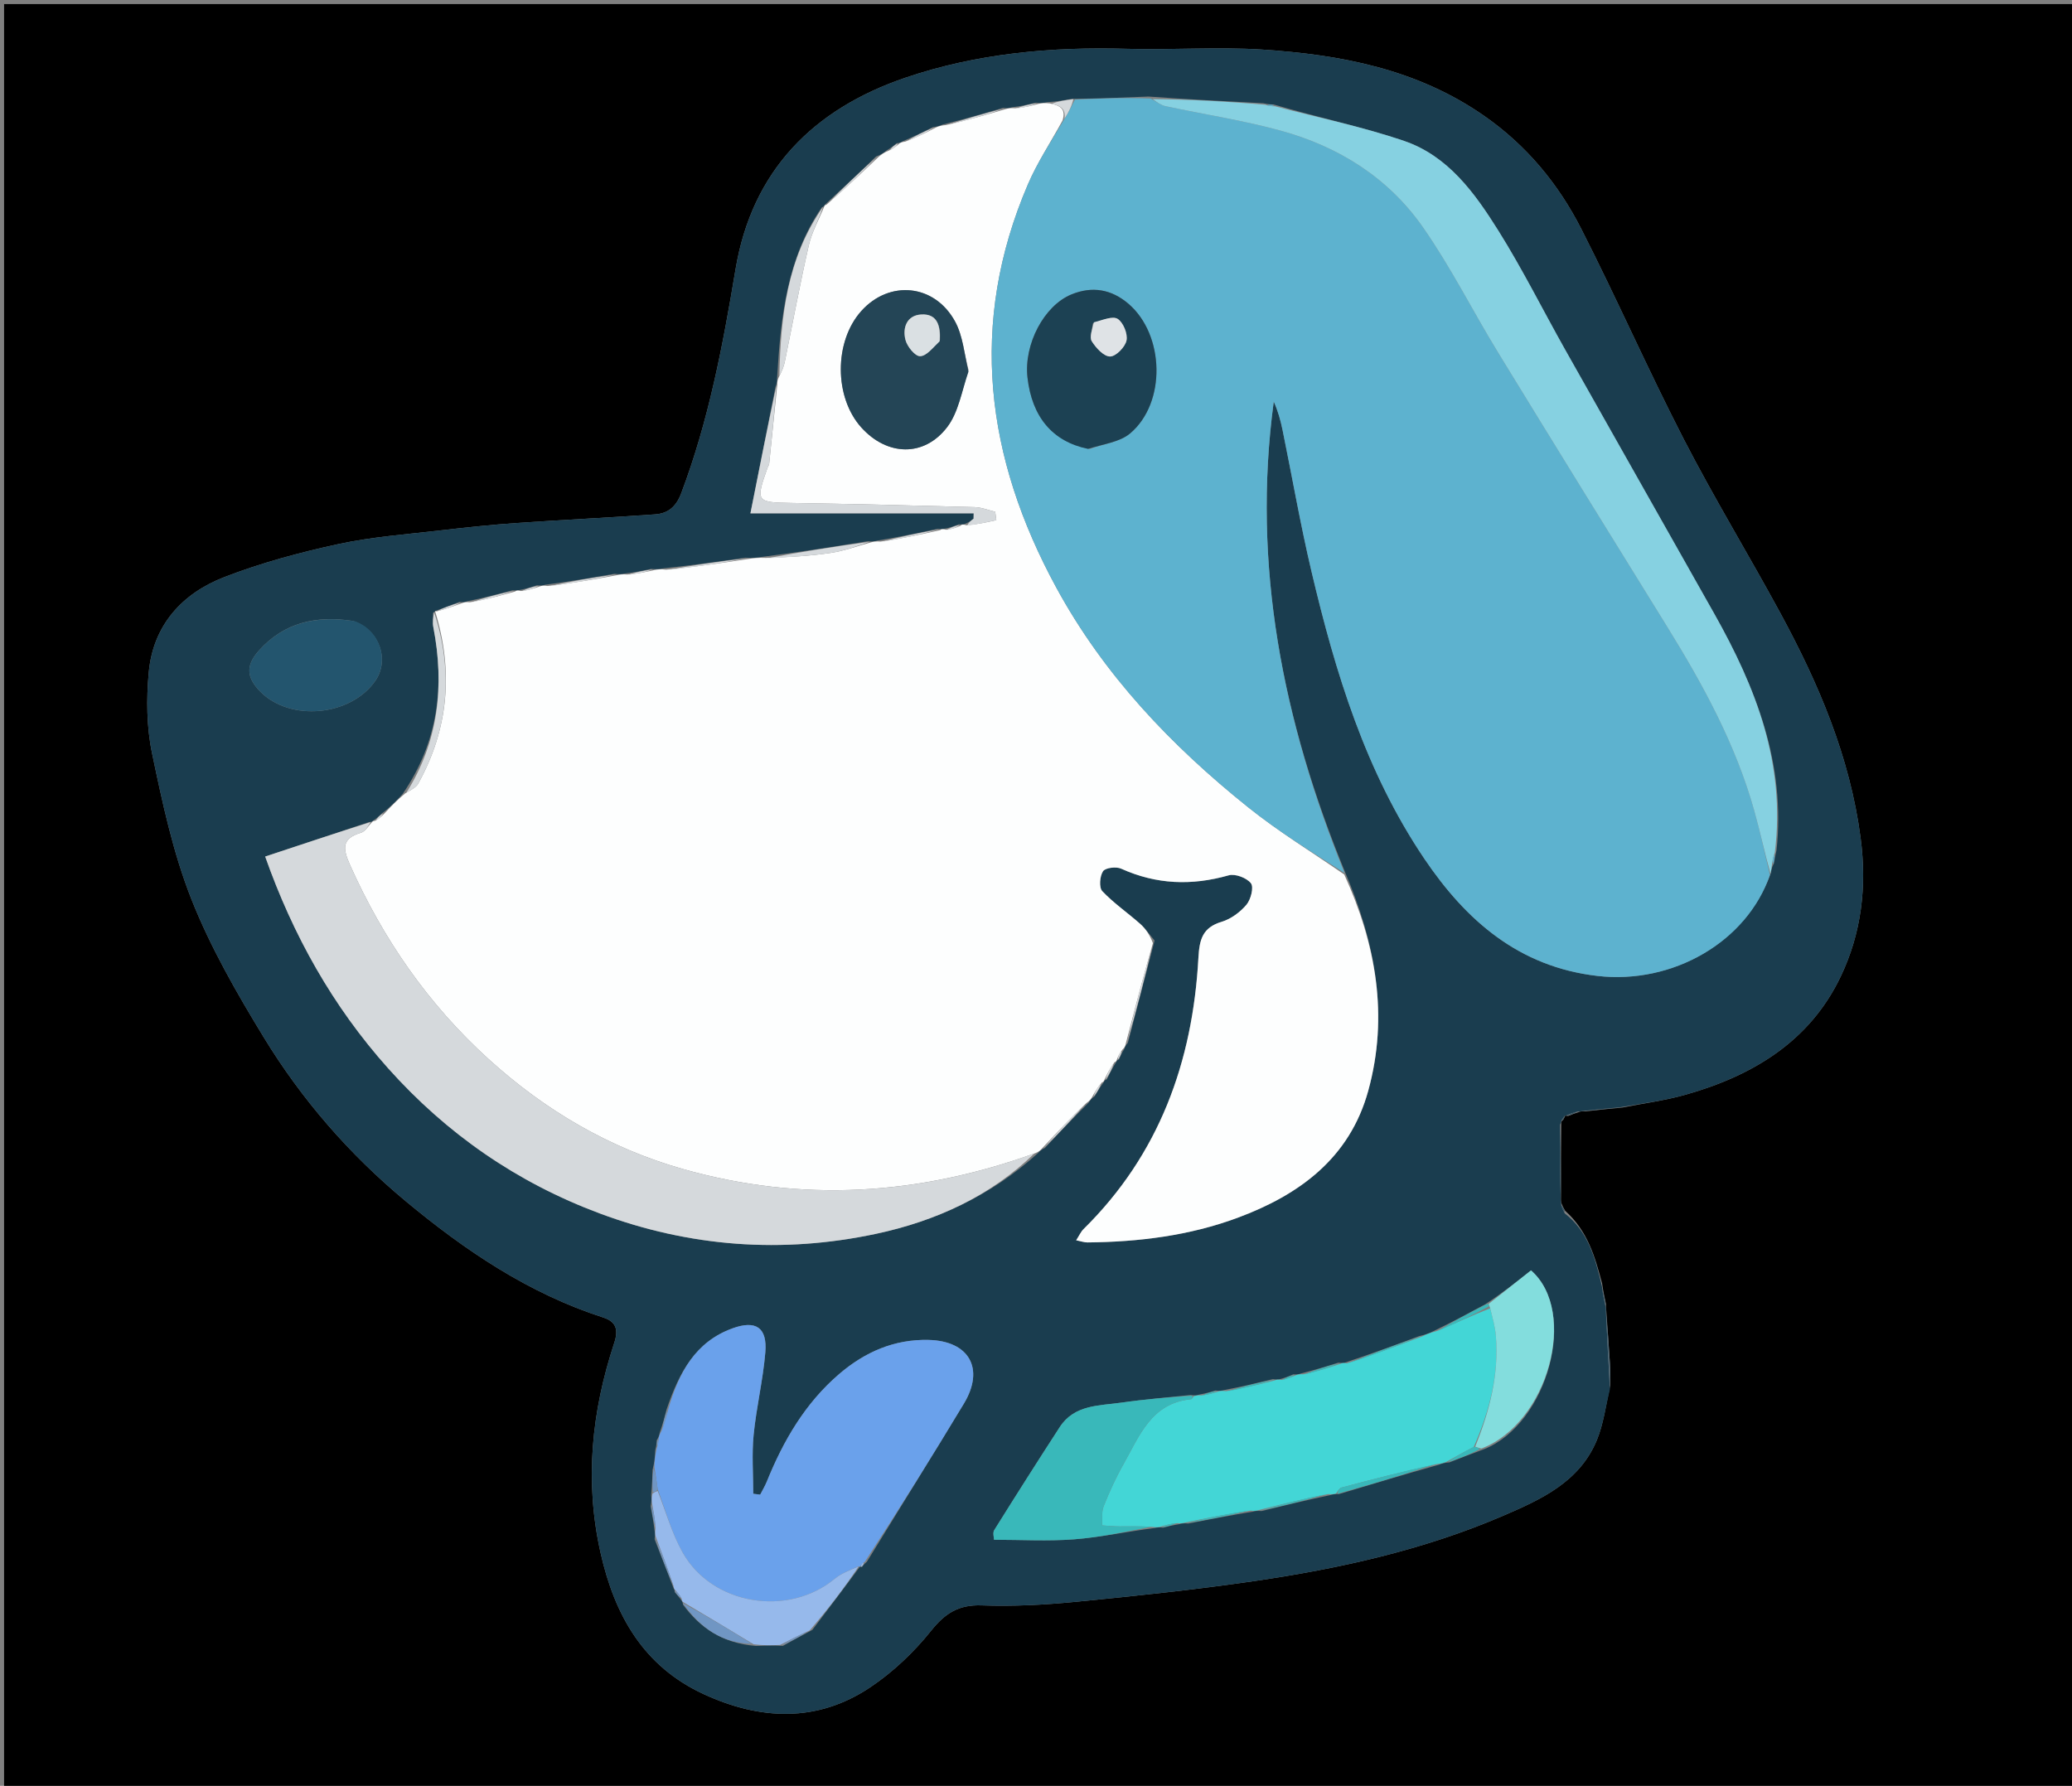 <svg version="1.1" id="Layer_1" xmlns="http://www.w3.org/2000/svg" xmlns:xlink="http://www.w3.org/1999/xlink" x="0px" y="0px"
	 width="100%" viewBox="0 0 507 437" enable-background="new 0 0 507 437" xml:space="preserve">
<rect x="0" y="0" width="507" height="437" fill="#808080" stroke="none"/>
<path fill="#000000" opacity="1" stroke="none" 
	d="
M1,151 
	C1,100.667 1,50.833 1,1 
	C170,1 339,1 508,1 
	C508,146.667 508,292.333 508,438 
	C339,438 170,438 1,438 
	C1,342.5 1,247 1,151 
M382.993,272.997 
	C382.993,272.997 382.999,273.058 383.736,273.073 
	C384.585,272.728 385.434,272.384 386.696,272.002 
	C386.696,272.002 387.095,271.885 387.961,271.949 
	C390.701,271.641 393.441,271.332 397.019,271.011 
	C402.199,269.976 407.477,269.284 412.543,267.845 
	C428.911,263.193 442.832,254.818 450.405,238.948 
	C455.46,228.355 456.853,217.022 455.273,205.03 
	C452.661,185.201 445.041,167.364 435.677,150.091 
	C427.936,135.812 419.452,121.925 412.019,107.493 
	C403.276,90.519 395.584,73.004 386.912,55.992 
	C381.3,44.983 373.554,35.611 363.2,28.381 
	C346.78,16.917 328.069,13.371 308.771,12.127 
	C297.845,11.423 286.828,12.265 275.866,11.948 
	C257.349,11.411 239.061,13.049 221.534,19.023 
	C199.015,26.698 184.004,41.737 179.97,65.952 
	C176.873,84.545 173.391,102.992 166.685,120.719 
	C165.406,124.1 163.389,125.645 160.282,125.868 
	C149.056,126.673 137.809,127.192 126.58,127.968 
	C120.492,128.39 114.413,129.015 108.35,129.726 
	C99.818,130.726 91.184,131.331 82.817,133.136 
	C73.356,135.178 63.896,137.728 54.885,141.218 
	C44.524,145.23 37.47,153.024 36.402,164.508 
	C35.795,171.038 35.866,177.898 37.198,184.283 
	C39.719,196.363 42.324,208.62 46.839,220.034 
	C51.498,231.815 57.933,243.009 64.562,253.867 
	C73.833,269.051 85.427,282.411 99.189,293.854 
	C113.802,306.005 129.329,316.492 147.605,322.392 
	C150.726,323.399 151.386,325.326 150.304,328.604 
	C144.75,345.419 143.008,362.462 146.96,380.004 
	C150.41,395.316 157.491,407.781 172.213,414.566 
	C185.986,420.913 199.949,421.597 212.964,412.862 
	C218.521,409.133 223.617,404.302 227.802,399.075 
	C231.269,394.745 234.57,392.631 240.217,392.837 
	C247.826,393.114 255.507,392.717 263.095,391.974 
	C277.731,390.541 292.375,389.014 306.921,386.885 
	C327.765,383.836 348.291,379.293 367.762,370.926 
	C377.127,366.901 386.503,362.631 390.734,352.39 
	C392.351,348.475 392.899,344.118 393.999,339.033 
	C393.983,337.228 394.045,335.419 393.936,333.62 
	C393.674,329.311 393.332,325.007 393.014,320.303 
	C393.014,320.303 392.903,319.921 392.97,319.13 
	C392.652,317.684 392.334,316.238 392.016,314.038 
	C390.305,307.624 388.517,301.251 382.977,296.273 
	C382.665,295.742 382.354,295.212 382.022,294.302 
	C382.022,294.302 381.914,293.937 381.947,293.011 
	C381.942,287.022 381.937,281.034 382.026,274.696 
	C382.026,274.696 382.022,274.335 382.512,274.01 
	C382.692,273.676 382.873,273.341 382.993,272.997 
z"/>
<path fill="#1A3D4F" opacity="1" stroke="none" 
	d="
M381.914,293.937 
	C381.914,293.937 382.022,294.302 382.019,294.809 
	C382.307,295.854 382.598,296.39 382.889,296.926 
	C388.517,301.251 390.305,307.624 391.984,314.806 
	C392.269,317.023 392.586,318.472 392.903,319.921 
	C392.903,319.921 393.014,320.303 392.964,320.991 
	C393.254,327.773 393.594,333.868 393.934,339.963 
	C392.899,344.118 392.351,348.475 390.734,352.39 
	C386.503,362.631 377.127,366.901 367.762,370.926 
	C348.291,379.293 327.765,383.836 306.921,386.885 
	C292.375,389.014 277.731,390.541 263.095,391.974 
	C255.507,392.717 247.826,393.114 240.217,392.837 
	C234.57,392.631 231.269,394.745 227.802,399.075 
	C223.617,404.302 218.521,409.133 212.964,412.862 
	C199.949,421.597 185.986,420.913 172.213,414.566 
	C157.491,407.781 150.41,395.316 146.96,380.004 
	C143.008,362.462 144.75,345.419 150.304,328.604 
	C151.386,325.326 150.726,323.399 147.605,322.392 
	C129.329,316.492 113.802,306.005 99.189,293.854 
	C85.427,282.411 73.833,269.051 64.562,253.867 
	C57.933,243.009 51.498,231.815 46.839,220.034 
	C42.324,208.62 39.719,196.363 37.198,184.283 
	C35.866,177.898 35.795,171.038 36.402,164.508 
	C37.47,153.024 44.524,145.23 54.885,141.218 
	C63.896,137.728 73.356,135.178 82.817,133.136 
	C91.184,131.331 99.818,130.726 108.35,129.726 
	C114.413,129.015 120.492,128.39 126.58,127.968 
	C137.809,127.192 149.056,126.673 160.282,125.868 
	C163.389,125.645 165.406,124.1 166.685,120.719 
	C173.391,102.992 176.873,84.545 179.97,65.952 
	C184.004,41.737 199.015,26.698 221.534,19.023 
	C239.061,13.049 257.349,11.411 275.866,11.948 
	C286.828,12.265 297.845,11.423 308.771,12.127 
	C328.069,13.371 346.78,16.917 363.2,28.381 
	C373.554,35.611 381.3,44.983 386.912,55.992 
	C395.584,73.004 403.276,90.519 412.019,107.493 
	C419.452,121.925 427.936,135.812 435.677,150.091 
	C445.041,167.364 452.661,185.201 455.273,205.03 
	C456.853,217.022 455.46,228.355 450.405,238.948 
	C442.832,254.818 428.911,263.193 412.543,267.845 
	C407.477,269.284 402.199,269.976 396.151,270.992 
	C392.554,271.278 389.824,271.582 387.095,271.885 
	C387.095,271.885 386.696,272.002 386.122,271.978 
	C384.698,272.323 383.849,272.69 382.999,273.058 
	C382.999,273.058 382.993,272.997 382.772,273.15 
	C382.375,273.647 382.198,273.991 382.022,274.335 
	C382.022,274.335 382.026,274.696 381.735,275.199 
	C381.601,281.78 381.758,287.858 381.914,293.937 
M106.479,149.527 
	C106.479,149.527 106.477,149.611 105.964,150.004 
	C105.976,151.153 105.812,152.336 106.028,153.446 
	C108.824,167.86 107.277,181.513 98.487,194.332 
	C97.005,195.918 95.523,197.504 93.396,199.075 
	C92.809,199.647 92.222,200.22 91.254,200.842 
	C91.254,200.842 91.042,201.162 90.315,201.16 
	C81.924,203.943 73.533,206.726 64.886,209.594 
	C71.655,228.761 81.342,246.167 94.97,261.411 
	C109.345,277.492 126.507,289.363 146.672,296.897 
	C168.743,305.143 191.402,306.818 214.387,301.91 
	C229.026,298.784 242.383,292.656 254.01,282.149 
	C254.338,281.763 254.667,281.377 255.671,280.908 
	C259.104,277.267 262.536,273.626 266.443,269.749 
	C266.709,269.305 266.975,268.861 267.879,268.241 
	C268.523,267.144 269.168,266.047 270.129,264.714 
	C270.129,264.714 270.184,264.324 270.826,264.105 
	C271.512,262.726 272.197,261.347 273.193,259.775 
	C273.193,259.775 273.238,259.413 273.84,259.203 
	C274.141,258.448 274.442,257.693 275.154,256.604 
	C275.239,256.269 275.325,255.935 275.981,255.177 
	C278.085,247.092 280.189,239.008 282.516,230.152 
	C281.353,228.782 280.329,227.256 278.999,226.074 
	C275.939,223.357 272.51,221.016 269.718,218.062 
	C268.884,217.18 269.098,214.393 269.9,213.191 
	C270.474,212.331 273.122,212.012 274.341,212.563 
	C282.953,216.456 291.611,216.76 300.647,214.192 
	C302.24,213.739 305.085,214.817 306.096,216.144 
	C306.837,217.116 306.067,220.114 304.995,221.386 
	C303.455,223.211 301.204,224.877 298.94,225.558 
	C294.22,226.978 293.488,229.898 293.238,234.426 
	C291.833,259.842 283.645,282.529 265.124,300.77 
	C264.486,301.398 264.108,302.292 263.326,303.497 
	C264.567,303.743 265.322,304.027 266.074,304.02 
	C278.637,303.906 291.023,302.373 302.834,297.989 
	C317.979,292.366 330.271,283.362 334.798,266.905 
	C339.838,248.584 336.67,230.987 329.053,213.255 
	C313.907,176.369 306.288,138.335 311.676,98.273 
	C312.688,100.498 313.338,102.816 313.82,105.169 
	C316.19,116.742 318.205,128.398 320.921,139.888 
	C326.76,164.597 334.12,188.801 348.521,210.127 
	C358.745,225.267 371.655,236.585 390.868,238.809 
	C409.271,240.94 427.474,230.512 433.358,213.509 
	C433.429,212.885 433.5,212.262 434.076,211.257 
	C434.189,210.479 434.303,209.7 434.7,208.035 
	C436.977,186.835 429.597,168.164 419.497,150.229 
	C407.351,128.661 395.127,107.137 382.98,85.57 
	C377.52,75.875 372.55,65.878 366.649,56.462 
	C360.896,47.28 354.367,38.173 343.598,34.494 
	C333.292,30.972 322.533,28.778 311.591,25.55 
	C311.033,25.552 310.475,25.553 309.07,25.253 
	C300.016,24.796 290.963,24.339 281.012,23.627 
	C275.019,23.872 269.025,24.117 262.251,24.193 
	C260.515,24.517 258.78,24.841 256.301,24.996 
	C255.562,25.138 254.824,25.279 253.357,25.14 
	C251.664,25.559 249.971,25.978 247.719,26.238 
	C247.168,26.39 246.617,26.542 245.443,26.407 
	C240.744,27.779 236.045,29.15 230.726,30.458 
	C230.166,30.701 229.606,30.944 228.312,31.102 
	C225.993,32.251 223.673,33.399 220.852,34.581 
	C220.58,34.767 220.308,34.954 219.389,35.052 
	C218.748,35.593 218.108,36.134 216.901,36.845 
	C216.292,37.332 215.683,37.819 214.39,38.279 
	C210.281,42.192 206.172,46.105 201.762,50.174 
	C201.762,50.174 201.704,50.507 201.062,50.775 
	C192.543,63.261 191.032,77.561 190.136,92.712 
	C190.158,93.157 190.181,93.602 189.759,94.685 
	C187.797,104.574 185.835,114.463 183.622,125.62 
	C201.906,125.62 220.077,125.62 238.249,125.62 
	C238.241,126.055 238.233,126.49 238.225,126.925 
	C237.579,127.424 236.932,127.923 235.865,128.277 
	C235.543,128.258 235.28,128.375 234.572,128.322 
	C233.505,128.732 232.437,129.141 230.924,129.405 
	C230.593,129.391 230.306,129.496 229.436,129.408 
	C224.721,130.413 220.007,131.418 214.726,132.273 
	C214.17,132.425 213.615,132.578 212.401,132.433 
	C204.032,133.768 195.662,135.103 186.593,136.254 
	C185.412,136.43 184.23,136.607 182.401,136.475 
	C175.956,137.395 169.51,138.315 162.318,139.072 
	C161.577,139.212 160.837,139.352 159.334,139.218 
	C157.334,139.647 155.334,140.076 152.766,140.349 
	C152.198,140.474 151.629,140.599 150.41,140.407 
	C144.961,141.346 139.512,142.285 133.389,143.089 
	C132.958,143.223 132.526,143.357 131.41,143.219 
	C130.059,143.656 128.709,144.093 126.909,144.407 
	C126.584,144.411 126.3,144.521 125.434,144.45 
	C121.972,145.359 118.511,146.269 114.372,147.121 
	C113.949,147.271 113.526,147.42 112.408,147.298 
	C110.453,148.022 108.498,148.747 106.479,149.527 
M210.948,383.438 
	C211.14,383.128 211.331,382.819 212.112,382.159 
	C220.036,369.267 228.042,356.424 235.855,343.466 
	C240.993,334.945 237.192,328.12 227.213,327.88 
	C218.837,327.678 211.612,330.838 205.325,336.234 
	C197.02,343.361 191.694,352.507 187.644,362.51 
	C187.193,363.625 186.56,364.666 186.012,365.741 
	C185.446,365.67 184.88,365.599 184.314,365.527 
	C184.314,360.726 183.937,355.887 184.404,351.132 
	C185.07,344.358 186.711,337.675 187.269,330.898 
	C187.769,324.831 184.947,322.967 179.215,325.052 
	C170.14,328.354 166.168,335.868 163.104,344.909 
	C162.666,346.617 162.227,348.325 161.412,350.65 
	C161.324,351.12 161.235,351.591 160.701,352.435 
	C160.686,352.988 160.672,353.541 160.336,354.86 
	C160.265,356.238 160.195,357.617 159.684,359.651 
	C159.622,361.49 159.56,363.329 159.346,365.835 
	C159.412,366.51 159.479,367.184 159.217,368.617 
	C159.546,370.396 159.875,372.174 160.178,374.602 
	C160.255,375.028 160.332,375.453 160.18,376.657 
	C161.696,380.562 163.211,384.467 164.85,388.704 
	C164.85,388.704 165.098,388.958 165.097,389.588 
	C165.632,390.191 166.167,390.793 166.82,391.723 
	C166.82,391.723 167.068,391.969 167.125,392.648 
	C171.369,398.396 176.796,402.11 184.954,402.76 
	C186.925,402.679 188.895,402.598 191.578,402.737 
	C193.774,401.528 195.969,400.319 198.771,398.837 
	C202.683,393.69 206.594,388.542 210.424,383.333 
	C210.424,383.333 210.399,383.432 210.948,383.438 
M363.179,354.597 
	C378.823,348.314 386.214,320.969 374.626,310.864 
	C371.211,313.566 367.728,316.321 363.49,319.118 
	C359.468,321.285 355.446,323.453 350.808,325.703 
	C349.874,326.14 348.939,326.577 347.226,326.962 
	C341.283,329.168 335.339,331.373 328.948,333.477 
	C328.636,333.475 328.342,333.548 327.476,333.453 
	C324.658,334.325 321.839,335.197 318.349,336.088 
	C317.928,336.233 317.507,336.377 316.432,336.313 
	C315.434,336.743 314.435,337.173 312.972,337.524 
	C312.653,337.531 312.349,337.603 311.443,337.478 
	C307.657,338.404 303.871,339.33 299.404,340.176 
	C298.964,340.285 298.523,340.393 297.388,340.268 
	C296.289,340.604 295.19,340.94 293.402,341.263 
	C292.965,341.399 292.528,341.536 291.316,341.356 
	C285.701,341.96 280.062,342.404 274.476,343.212 
	C268.985,344.006 262.901,343.674 259.309,349.212 
	C253.891,357.564 248.554,365.969 243.284,374.413 
	C242.866,375.081 243.229,376.236 243.229,376.778 
	C249.951,376.778 256.42,377.162 262.822,376.67 
	C269.231,376.176 275.572,374.807 282.616,373.888 
	C283.053,373.788 283.49,373.688 284.621,373.819 
	C285.74,373.521 286.859,373.224 288.645,372.942 
	C289.071,372.82 289.498,372.699 290.755,372.804 
	C295.82,371.818 300.885,370.832 306.625,369.885 
	C307.056,369.767 307.488,369.649 308.706,369.747 
	C314.115,368.429 319.524,367.11 325.612,365.826 
	C326.043,365.699 326.475,365.573 327.664,365.594 
	C335.635,363.195 343.605,360.796 352.201,358.381 
	C352.78,358.151 353.359,357.921 354.669,357.845 
	C357.268,356.824 359.867,355.804 363.179,354.597 
M86.391,151.957 
	C77.497,150.554 69.541,152.261 63.327,159.225 
	C60.091,162.851 60.298,165.778 63.679,169.22 
	C71,176.672 85.858,175.267 91.863,166.556 
	C95.323,161.537 92.96,154.181 86.391,151.957 
z"/>
<path fill="#466170" opacity="1" stroke="none" 
	d="
M393.966,339.498 
	C393.594,333.868 393.254,327.773 392.968,321.19 
	C393.332,325.007 393.674,329.311 393.936,333.62 
	C394.045,335.419 393.983,337.228 393.966,339.498 
z"/>
<path fill="#385665" opacity="1" stroke="none" 
	d="
M381.931,293.474 
	C381.758,287.858 381.601,281.78 381.688,275.374 
	C381.937,281.034 381.942,287.022 381.931,293.474 
z"/>
<path fill="#385665" opacity="1" stroke="none" 
	d="
M387.528,271.917 
	C389.824,271.582 392.554,271.278 395.732,270.999 
	C393.441,271.332 390.701,271.641 387.528,271.917 
z"/>
<path fill="#466170" opacity="1" stroke="none" 
	d="
M392.936,319.525 
	C392.586,318.472 392.269,317.023 391.984,315.184 
	C392.334,316.238 392.652,317.684 392.936,319.525 
z"/>
<path fill="#385665" opacity="1" stroke="none" 
	d="
M383.367,273.065 
	C383.849,272.69 384.698,272.323 385.915,271.997 
	C385.434,272.384 384.585,272.728 383.367,273.065 
z"/>
<path fill="#385665" opacity="1" stroke="none" 
	d="
M382.933,296.6 
	C382.598,296.39 382.307,295.854 382.029,294.999 
	C382.354,295.212 382.665,295.742 382.933,296.6 
z"/>
<path fill="#385665" opacity="1" stroke="none" 
	d="
M382.267,274.173 
	C382.198,273.991 382.375,273.647 382.802,273.155 
	C382.873,273.341 382.692,273.676 382.267,274.173 
z"/>
<path fill="#FDFEFE" opacity="1" stroke="none" 
	d="
M270.184,264.324 
	C270.184,264.324 270.129,264.714 269.624,264.875 
	C268.493,266.163 267.867,267.29 267.241,268.417 
	C266.975,268.861 266.709,269.305 265.862,269.885 
	C261.853,273.678 258.424,277.335 254.996,280.991 
	C254.667,281.377 254.338,281.763 253.363,282.162 
	C224.62,292.548 196.125,294.268 167.186,286.083 
	C149.106,280.969 133.373,271.708 119.506,259.114 
	C104.759,245.72 93.713,229.752 85.619,211.586 
	C83.838,207.589 83.595,205.175 88.339,203.764 
	C89.404,203.447 90.149,202.058 91.042,201.162 
	C91.042,201.162 91.254,200.842 91.784,200.86 
	C92.89,200.282 93.465,199.686 94.041,199.09 
	C95.523,197.504 97.005,195.918 99.128,194.158 
	C100.638,193.25 101.815,192.687 102.33,191.757 
	C109.769,178.322 110.979,164.239 106.477,149.611 
	C106.477,149.611 106.479,149.527 106.883,149.6 
	C109.225,148.972 111.164,148.271 113.104,147.57 
	C113.526,147.42 113.949,147.271 114.979,147.377 
	C119.077,146.668 122.567,145.702 126.057,144.737 
	C126.3,144.521 126.584,144.411 127.5,144.627 
	C129.425,144.396 130.76,143.944 132.095,143.492 
	C132.526,143.357 132.958,143.223 134.025,143.395 
	C140.127,142.71 145.594,141.717 151.061,140.724 
	C151.629,140.599 152.198,140.474 153.462,140.588 
	C156.138,140.382 158.117,139.937 160.096,139.493 
	C160.837,139.352 161.577,139.212 163.003,139.394 
	C170.141,138.738 176.595,137.761 183.049,136.783 
	C184.23,136.607 185.412,136.43 187.404,136.522 
	C193.247,136.315 198.31,136.043 203.301,135.292 
	C206.608,134.794 209.81,133.609 213.059,132.731 
	C213.615,132.578 214.17,132.425 215.455,132.529 
	C220.809,131.764 225.435,130.742 230.061,129.72 
	C230.306,129.496 230.593,129.391 231.546,129.627 
	C233.137,129.441 234.107,129.034 235.077,128.626 
	C235.28,128.375 235.543,128.258 236.494,128.526 
	C239.346,128.274 241.57,127.775 243.793,127.275 
	C243.701,126.593 243.609,125.911 243.517,125.229 
	C241.841,124.835 240.173,124.141 238.486,124.094 
	C223.544,123.68 208.599,123.311 193.652,123.075 
	C185.032,122.938 184.842,122.781 187.826,114.407 
	C187.938,114.094 188.174,113.804 188.207,113.488 
	C188.885,107.009 189.542,100.528 190.203,94.047 
	C190.181,93.602 190.158,93.157 190.587,92.249 
	C191.373,90.709 191.802,89.65 192.027,88.55 
	C193.981,79.03 195.742,69.468 197.914,59.999 
	C198.666,56.718 200.412,53.665 201.704,50.507 
	C201.704,50.507 201.762,50.174 202.254,50.077 
	C206.856,46.089 210.965,42.198 215.074,38.306 
	C215.683,37.819 216.292,37.332 217.527,36.837 
	C218.78,36.267 219.408,35.704 220.036,35.14 
	C220.308,34.954 220.58,34.767 221.49,34.662 
	C224.434,33.557 226.74,32.372 229.046,31.186 
	C229.606,30.944 230.166,30.701 231.457,30.607 
	C236.814,29.402 241.44,28.048 246.066,26.694 
	C246.617,26.542 247.168,26.39 248.393,26.498 
	C250.74,26.311 252.413,25.866 254.086,25.42 
	C254.824,25.279 255.562,25.138 256.885,25.307 
	C259.652,25.839 260.834,26.81 259.989,29.491 
	C257.038,34.895 253.796,39.802 251.514,45.122 
	C236.913,79.164 241.156,111.984 258.477,143.807 
	C270.111,165.182 286.573,182.436 305.371,197.512 
	C312.829,203.494 321.051,208.525 328.925,213.988 
	C336.67,230.987 339.838,248.584 334.798,266.905 
	C330.271,283.362 317.979,292.366 302.834,297.989 
	C291.023,302.373 278.637,303.906 266.074,304.02 
	C265.322,304.027 264.567,303.743 263.326,303.497 
	C264.108,302.292 264.486,301.398 265.124,300.77 
	C283.645,282.529 291.833,259.842 293.238,234.426 
	C293.488,229.898 294.22,226.978 298.94,225.558 
	C301.204,224.877 303.455,223.211 304.995,221.386 
	C306.067,220.114 306.837,217.116 306.096,216.144 
	C305.085,214.817 302.24,213.739 300.647,214.192 
	C291.611,216.76 282.953,216.456 274.341,212.563 
	C273.122,212.012 270.474,212.331 269.9,213.191 
	C269.098,214.393 268.884,217.18 269.718,218.062 
	C272.51,221.016 275.939,223.357 278.999,226.074 
	C280.329,227.256 281.353,228.782 282.108,230.798 
	C279.603,239.496 277.507,247.548 275.41,255.6 
	C275.325,255.935 275.239,256.269 274.632,256.861 
	C273.82,257.883 273.529,258.648 273.238,259.413 
	C273.238,259.413 273.193,259.775 272.697,259.933 
	C271.529,261.501 270.856,262.912 270.184,264.324 
M236.981,90.497 
	C235.932,86.527 235.606,82.162 233.694,78.665 
	C228.659,69.455 217.603,68.453 210.74,76.12 
	C204.064,83.577 204.08,97.216 210.774,104.624 
	C217.07,111.592 226.129,111.921 231.785,104.491 
	C234.524,100.892 235.308,95.805 236.981,90.497 
z"/>
<path fill="#5DB2CF" opacity="1" stroke="none" 
	d="
M328.989,213.622 
	C321.051,208.525 312.829,203.494 305.371,197.512 
	C286.573,182.436 270.111,165.182 258.477,143.807 
	C241.156,111.984 236.913,79.164 251.514,45.122 
	C253.796,39.802 257.038,34.895 260.297,29.373 
	C261.516,27.42 262.273,25.891 263.031,24.362 
	C269.025,24.117 275.019,23.872 281.602,24.115 
	C283.185,25.071 284.132,25.749 285.177,25.972 
	C294.576,27.979 304.123,29.434 313.375,31.967 
	C327.563,35.852 339.738,43.507 348.192,55.624 
	C355.006,65.39 360.38,76.15 366.611,86.334 
	C380.313,108.728 394.122,131.055 407.947,153.373 
	C416.717,167.53 424.655,182.078 429.205,198.217 
	C430.681,203.454 431.805,208.79 433.09,214.081 
	C427.474,230.512 409.271,240.94 390.868,238.809 
	C371.655,236.585 358.745,225.267 348.521,210.127 
	C334.12,188.801 326.76,164.597 320.921,139.888 
	C318.205,128.398 316.19,116.742 313.82,105.169 
	C313.338,102.816 312.688,100.498 311.676,98.273 
	C306.288,138.335 313.907,176.369 328.989,213.622 
M266.633,109.868 
	C269.977,108.642 273.987,108.205 276.542,106.046 
	C285.417,98.546 284.959,81.913 276.143,74.349 
	C271.958,70.758 267.233,69.972 262.18,72.041 
	C255.433,74.803 250.505,84.278 251.414,92.366 
	C252.495,101.986 257.506,108.056 266.633,109.868 
z"/>
<path fill="#D5D9DC" opacity="1" stroke="none" 
	d="
M90.678,201.161 
	C90.149,202.058 89.404,203.447 88.339,203.764 
	C83.595,205.175 83.838,207.589 85.619,211.586 
	C93.713,229.752 104.759,245.72 119.506,259.114 
	C133.373,271.708 149.106,280.969 167.186,286.083 
	C196.125,294.268 224.62,292.548 253.112,282.237 
	C242.383,292.656 229.026,298.784 214.387,301.91 
	C191.402,306.818 168.743,305.143 146.672,296.897 
	C126.507,289.363 109.345,277.492 94.97,261.411 
	C81.342,246.167 71.655,228.761 64.886,209.594 
	C73.533,206.726 81.924,203.943 90.678,201.161 
z"/>
<path fill="#6AA1EB" opacity="1" stroke="none" 
	d="
M160.124,358.995 
	C160.195,357.617 160.265,356.238 160.7,354.384 
	C161.092,353.293 161.119,352.677 161.147,352.061 
	C161.235,351.591 161.324,351.12 161.855,350.168 
	C162.74,347.949 163.182,346.212 163.624,344.475 
	C166.168,335.868 170.14,328.354 179.215,325.052 
	C184.947,322.967 187.769,324.831 187.269,330.898 
	C186.711,337.675 185.07,344.358 184.404,351.132 
	C183.937,355.887 184.314,360.726 184.314,365.527 
	C184.88,365.599 185.446,365.67 186.012,365.741 
	C186.56,364.666 187.193,363.625 187.644,362.51 
	C191.694,352.507 197.02,343.361 205.325,336.234 
	C211.612,330.838 218.837,327.678 227.213,327.88 
	C237.192,328.12 240.993,334.945 235.855,343.466 
	C228.042,356.424 220.036,369.267 211.61,382.175 
	C210.872,382.604 210.635,383.018 210.399,383.432 
	C210.399,383.432 210.424,383.333 210.068,383.276 
	C207.875,384.248 205.831,385.026 204.233,386.344 
	C192.823,395.752 174.275,392.765 167.035,379.899 
	C164.401,375.218 162.932,369.881 160.939,364.464 
	C160.672,362.388 160.398,360.692 160.124,358.995 
z"/>
<path fill="#86D1E1" opacity="1" stroke="none" 
	d="
M433.224,213.795 
	C431.805,208.79 430.681,203.454 429.205,198.217 
	C424.655,182.078 416.717,167.53 407.947,153.373 
	C394.122,131.055 380.313,108.728 366.611,86.334 
	C360.38,76.15 355.006,65.39 348.192,55.624 
	C339.738,43.507 327.563,35.852 313.375,31.967 
	C304.123,29.434 294.576,27.979 285.177,25.972 
	C284.132,25.749 283.185,25.071 282.051,24.243 
	C290.963,24.339 300.016,24.796 309.572,25.628 
	C310.707,26.002 311.34,26.001 311.972,26.001 
	C322.533,28.778 333.292,30.972 343.598,34.494 
	C354.367,38.173 360.896,47.28 366.649,56.462 
	C372.55,65.878 377.52,75.875 382.98,85.57 
	C395.127,107.137 407.351,128.661 419.497,150.229 
	C429.597,168.164 436.977,186.835 434.282,208.639 
	C433.766,210.042 433.669,210.84 433.571,211.638 
	C433.5,212.262 433.429,212.885 433.224,213.795 
z"/>
<path fill="#43D6D6" opacity="1" stroke="none" 
	d="
M298.083,340.501 
	C298.523,340.393 298.964,340.285 300.039,340.42 
	C304.469,339.689 308.264,338.715 312.06,337.74 
	C312.349,337.603 312.653,337.531 313.558,337.67 
	C315.124,337.385 316.105,336.954 317.085,336.522 
	C317.507,336.377 317.928,336.233 318.947,336.3 
	C322.385,335.575 325.226,334.636 328.067,333.698 
	C328.342,333.548 328.636,333.475 329.595,333.607 
	C336.162,331.497 342.083,329.255 348.004,327.014 
	C348.939,326.577 349.874,326.14 351.521,325.728 
	C356.297,323.775 360.36,321.796 364.625,320.143 
	C365.235,322.571 365.834,324.656 366.014,326.776 
	C366.826,336.295 364.491,345.259 360.619,354.059 
	C358.16,355.317 356.049,356.504 353.938,357.692 
	C353.359,357.921 352.78,358.151 351.446,358.279 
	C343.19,360.11 335.685,362.02 328.203,364.019 
	C327.681,364.159 327.334,364.956 326.906,365.447 
	C326.475,365.573 326.043,365.699 324.978,365.599 
	C318.869,366.759 313.394,368.145 307.92,369.532 
	C307.488,369.649 307.056,369.767 305.987,369.643 
	C300.207,370.461 295.065,371.519 289.924,372.578 
	C289.498,372.699 289.071,372.82 288.08,372.719 
	C286.319,372.86 285.123,373.224 283.927,373.588 
	C283.49,373.688 283.053,373.788 281.959,373.632 
	C278.851,373.427 276.398,373.517 273.947,373.512 
	C272.526,373.509 271.105,373.353 269.684,373.265 
	C269.782,371.698 269.499,369.979 270.052,368.593 
	C271.456,365.073 273.036,361.59 274.903,358.294 
	C278.816,351.386 281.709,343.303 291.445,342.392 
	C291.681,342.37 291.876,341.922 292.09,341.673 
	C292.528,341.536 292.965,341.399 293.985,341.456 
	C295.739,341.267 296.911,340.884 298.083,340.501 
z"/>
<path fill="#39B8BA" opacity="1" stroke="none" 
	d="
M291.703,341.514 
	C291.876,341.922 291.681,342.37 291.445,342.392 
	C281.709,343.303 278.816,351.386 274.903,358.294 
	C273.036,361.59 271.456,365.073 270.052,368.593 
	C269.499,369.979 269.782,371.698 269.684,373.265 
	C271.105,373.353 272.526,373.509 273.947,373.512 
	C276.398,373.517 278.851,373.427 281.622,373.599 
	C275.572,374.807 269.231,376.176 262.822,376.67 
	C256.42,377.162 249.951,376.778 243.229,376.778 
	C243.229,376.236 242.866,375.081 243.284,374.413 
	C248.554,365.969 253.891,357.564 259.309,349.212 
	C262.901,343.674 268.985,344.006 274.476,343.212 
	C280.062,342.404 285.701,341.96 291.703,341.514 
z"/>
<path fill="#23556E" opacity="1" stroke="none" 
	d="
M86.796,152.001 
	C92.96,154.181 95.323,161.537 91.863,166.556 
	C85.858,175.267 71,176.672 63.679,169.22 
	C60.298,165.778 60.091,162.851 63.327,159.225 
	C69.541,152.261 77.497,150.554 86.796,152.001 
z"/>
<path fill="#83DDDD" opacity="1" stroke="none" 
	d="
M360.967,353.989 
	C364.491,345.259 366.826,336.295 366.014,326.776 
	C365.834,324.656 365.235,322.571 364.587,319.956 
	C364.345,319.443 364.245,319.076 364.245,319.076 
	C367.728,316.321 371.211,313.566 374.626,310.864 
	C386.214,320.969 378.823,348.314 362.466,354.456 
	C361.491,354.206 361.229,354.098 360.967,353.989 
z"/>
<path fill="#96B9EB" opacity="1" stroke="none" 
	d="
M160.932,364.843 
	C162.932,369.881 164.401,375.218 167.035,379.899 
	C174.275,392.765 192.823,395.752 204.233,386.344 
	C205.831,385.026 207.875,384.248 210.109,383.307 
	C206.594,388.542 202.683,393.69 198.103,398.979 
	C195.245,400.253 193.055,401.385 190.865,402.518 
	C188.895,402.598 186.925,402.679 184.394,402.356 
	C178.245,398.625 172.656,395.297 167.068,391.969 
	C167.068,391.969 166.82,391.723 166.806,391.224 
	C166.227,390.136 165.663,389.547 165.098,388.958 
	C165.098,388.958 164.85,388.704 164.821,388.139 
	C163.331,383.675 161.87,379.777 160.409,375.878 
	C160.332,375.453 160.255,375.028 160.397,373.998 
	C160.259,371.549 159.902,369.704 159.545,367.859 
	C159.479,367.184 159.412,366.51 159.667,365.48 
	C160.302,365.03 160.617,364.937 160.932,364.843 
z"/>
<path fill="#D5D9DC" opacity="1" stroke="none" 
	d="
M189.981,94.366 
	C189.542,100.528 188.885,107.009 188.207,113.488 
	C188.174,113.804 187.938,114.094 187.826,114.407 
	C184.842,122.781 185.032,122.938 193.652,123.075 
	C208.599,123.311 223.544,123.68 238.486,124.094 
	C240.173,124.141 241.841,124.835 243.517,125.229 
	C243.609,125.911 243.701,126.593 243.793,127.275 
	C241.57,127.775 239.346,128.274 236.704,128.598 
	C236.932,127.923 237.579,127.424 238.225,126.925 
	C238.233,126.49 238.241,126.055 238.249,125.62 
	C220.077,125.62 201.906,125.62 183.622,125.62 
	C185.835,114.463 187.797,104.574 189.981,94.366 
z"/>
<path fill="#D5D9DC" opacity="1" stroke="none" 
	d="
M106.221,149.807 
	C110.979,164.239 109.769,178.322 102.33,191.757 
	C101.815,192.687 100.638,193.25 99.417,194.008 
	C107.277,181.513 108.824,167.86 106.028,153.446 
	C105.812,152.336 105.976,151.153 106.221,149.807 
z"/>
<path fill="#D5D9DC" opacity="1" stroke="none" 
	d="
M201.383,50.641 
	C200.412,53.665 198.666,56.718 197.914,59.999 
	C195.742,69.468 193.981,79.03 192.027,88.55 
	C191.802,89.65 191.373,90.709 190.708,91.934 
	C191.032,77.561 192.543,63.261 201.383,50.641 
z"/>
<path fill="#D5D9DC" opacity="1" stroke="none" 
	d="
M212.73,132.582 
	C209.81,133.609 206.608,134.794 203.301,135.292 
	C198.31,136.043 193.247,136.315 187.753,136.614 
	C195.662,135.103 204.032,133.768 212.73,132.582 
z"/>
<path fill="#39B8BA" opacity="1" stroke="none" 
	d="
M327.285,365.52 
	C327.334,364.956 327.681,364.159 328.203,364.019 
	C335.685,362.02 343.19,360.11 351.133,358.288 
	C343.605,360.796 335.635,363.195 327.285,365.52 
z"/>
<path fill="#D5D9DC" opacity="1" stroke="none" 
	d="
M275.695,255.388 
	C277.507,247.548 279.603,239.496 281.996,231.184 
	C280.189,239.008 278.085,247.092 275.695,255.388 
z"/>
<path fill="#D5D9DC" opacity="1" stroke="none" 
	d="
M182.725,136.629 
	C176.595,137.761 170.141,138.738 163.376,139.476 
	C169.51,138.315 175.956,137.395 182.725,136.629 
z"/>
<path fill="#7096C3" opacity="1" stroke="none" 
	d="
M167.096,392.308 
	C172.656,395.297 178.245,398.625 183.983,402.245 
	C176.796,402.11 171.369,398.396 167.096,392.308 
z"/>
<path fill="#D5D9DC" opacity="1" stroke="none" 
	d="
M214.732,38.292 
	C210.965,42.198 206.856,46.089 202.404,49.999 
	C206.172,46.105 210.281,42.192 214.732,38.292 
z"/>
<path fill="#39B8BA" opacity="1" stroke="none" 
	d="
M308.313,369.639 
	C313.394,368.145 318.869,366.759 324.638,365.582 
	C319.524,367.11 314.115,368.429 308.313,369.639 
z"/>
<path fill="#D5D9DC" opacity="1" stroke="none" 
	d="
M150.735,140.566 
	C145.594,141.717 140.127,142.71 134.361,143.463 
	C139.512,142.285 144.961,141.346 150.735,140.566 
z"/>
<path fill="#39B8BA" opacity="1" stroke="none" 
	d="
M290.339,372.691 
	C295.065,371.519 300.207,370.461 305.65,369.624 
	C300.885,370.832 295.82,371.818 290.339,372.691 
z"/>
<path fill="#39B8BA" opacity="1" stroke="none" 
	d="
M347.615,326.988 
	C342.083,329.255 336.162,331.497 329.818,333.658 
	C335.339,331.373 341.283,329.168 347.615,326.988 
z"/>
<path fill="#D5D9DC" opacity="1" stroke="none" 
	d="
M255.334,280.95 
	C258.424,277.335 261.853,273.678 265.625,270.003 
	C262.536,273.626 259.104,277.267 255.334,280.95 
z"/>
<path fill="#D5D9DC" opacity="1" stroke="none" 
	d="
M245.754,26.551 
	C241.44,28.048 236.814,29.402 231.767,30.638 
	C236.045,29.15 240.744,27.779 245.754,26.551 
z"/>
<path fill="#D5D9DC" opacity="1" stroke="none" 
	d="
M229.749,129.564 
	C225.435,130.742 220.809,131.764 215.738,132.605 
	C220.007,131.418 224.721,130.413 229.749,129.564 
z"/>
<path fill="#39B8BA" opacity="1" stroke="none" 
	d="
M363.868,319.097 
	C364.245,319.076 364.345,319.443 364.384,319.63 
	C360.36,321.796 356.297,323.775 351.829,325.687 
	C355.446,323.453 359.468,321.285 363.868,319.097 
z"/>
<path fill="#7096C3" opacity="1" stroke="none" 
	d="
M160.294,376.268 
	C161.87,379.777 163.331,383.675 164.76,387.972 
	C163.211,384.467 161.696,380.562 160.294,376.268 
z"/>
<path fill="#D5D9DC" opacity="1" stroke="none" 
	d="
M125.745,144.593 
	C122.567,145.702 119.077,146.668 115.318,147.406 
	C118.511,146.269 121.972,145.359 125.745,144.593 
z"/>
<path fill="#39B8BA" opacity="1" stroke="none" 
	d="
M311.751,337.609 
	C308.264,338.715 304.469,339.689 300.379,340.46 
	C303.871,339.33 307.657,338.404 311.751,337.609 
z"/>
<path fill="#D5D9DC" opacity="1" stroke="none" 
	d="
M262.641,24.278 
	C262.273,25.891 261.516,27.42 260.451,29.067 
	C260.834,26.81 259.652,25.839 257.256,25.392 
	C258.78,24.841 260.515,24.517 262.641,24.278 
z"/>
<path fill="#39B8BA" opacity="1" stroke="none" 
	d="
M327.772,333.575 
	C325.226,334.636 322.385,335.575 319.283,336.291 
	C321.839,335.197 324.658,334.325 327.772,333.575 
z"/>
<path fill="#39B8BA" opacity="1" stroke="none" 
	d="
M360.619,354.059 
	C361.229,354.098 361.491,354.206 362.109,354.549 
	C359.867,355.804 357.268,356.824 354.303,357.768 
	C356.049,356.504 358.16,355.317 360.619,354.059 
z"/>
<path fill="#7096C3" opacity="1" stroke="none" 
	d="
M191.221,402.627 
	C193.055,401.385 195.245,400.253 197.8,399.116 
	C195.969,400.319 193.774,401.528 191.221,402.627 
z"/>
<path fill="#D5D9DC" opacity="1" stroke="none" 
	d="
M228.679,31.144 
	C226.74,32.372 224.434,33.557 221.741,34.645 
	C223.673,33.399 225.993,32.251 228.679,31.144 
z"/>
<path fill="#D5D9DC" opacity="1" stroke="none" 
	d="
M159.715,139.356 
	C158.117,139.937 156.138,140.382 153.746,140.666 
	C155.334,140.076 157.334,139.647 159.715,139.356 
z"/>
<path fill="#7096C3" opacity="1" stroke="none" 
	d="
M159.381,368.238 
	C159.902,369.704 160.259,371.549 160.41,373.673 
	C159.875,372.174 159.546,370.396 159.381,368.238 
z"/>
<path fill="#7096C3" opacity="1" stroke="none" 
	d="
M160.939,364.464 
	C160.617,364.937 160.302,365.03 159.742,365.147 
	C159.56,363.329 159.622,361.49 159.904,359.323 
	C160.398,360.692 160.672,362.388 160.939,364.464 
z"/>
<path fill="#D5D9DC" opacity="1" stroke="none" 
	d="
M112.756,147.434 
	C111.164,148.271 109.225,148.972 106.915,149.572 
	C108.498,148.747 110.453,148.022 112.756,147.434 
z"/>
<path fill="#D5D9DC" opacity="1" stroke="none" 
	d="
M253.721,25.28 
	C252.413,25.866 250.74,26.311 248.673,26.577 
	C249.971,25.978 251.664,25.559 253.721,25.28 
z"/>
<path fill="#7096C3" opacity="1" stroke="none" 
	d="
M163.364,344.692 
	C163.182,346.212 162.74,347.949 162.044,349.859 
	C162.227,348.325 162.666,346.617 163.364,344.692 
z"/>
<path fill="#D5D9DC" opacity="1" stroke="none" 
	d="
M270.505,264.214 
	C270.856,262.912 271.529,261.501 272.542,260.029 
	C272.197,261.347 271.512,262.726 270.505,264.214 
z"/>
<path fill="#39B8BA" opacity="1" stroke="none" 
	d="
M284.274,373.703 
	C285.123,373.224 286.319,372.86 287.746,372.711 
	C286.859,373.224 285.74,373.521 284.274,373.703 
z"/>
<path fill="#39B8BA" opacity="1" stroke="none" 
	d="
M297.735,340.385 
	C296.911,340.884 295.739,341.267 294.329,341.463 
	C295.19,340.94 296.289,340.604 297.735,340.385 
z"/>
<path fill="#D5D9DC" opacity="1" stroke="none" 
	d="
M131.753,143.355 
	C130.76,143.944 129.425,144.396 127.724,144.689 
	C128.709,144.093 130.059,143.656 131.753,143.355 
z"/>
<path fill="#D5D9DC" opacity="1" stroke="none" 
	d="
M267.56,268.329 
	C267.867,267.29 268.493,266.163 269.466,264.993 
	C269.168,266.047 268.523,267.144 267.56,268.329 
z"/>
<path fill="#D5D9DC" opacity="1" stroke="none" 
	d="
M234.824,128.474 
	C234.107,129.034 233.137,129.441 231.768,129.7 
	C232.437,129.141 233.505,128.732 234.824,128.474 
z"/>
<path fill="#39B8BA" opacity="1" stroke="none" 
	d="
M316.759,336.418 
	C316.105,336.954 315.124,337.385 313.79,337.709 
	C314.435,337.173 315.434,336.743 316.759,336.418 
z"/>
<path fill="#D5D9DC" opacity="1" stroke="none" 
	d="
M93.718,199.082 
	C93.465,199.686 92.89,200.282 91.975,200.835 
	C92.222,200.22 92.809,199.647 93.718,199.082 
z"/>
<path fill="#7096C3" opacity="1" stroke="none" 
	d="
M160.924,352.248 
	C161.119,352.677 161.092,353.293 160.861,354.001 
	C160.672,353.541 160.686,352.988 160.924,352.248 
z"/>
<path fill="#5DB2CF" opacity="1" stroke="none" 
	d="
M433.824,211.448 
	C433.669,210.84 433.766,210.042 434.14,209.083 
	C434.303,209.7 434.189,210.479 433.824,211.448 
z"/>
<path fill="#D5D9DC" opacity="1" stroke="none" 
	d="
M273.539,259.308 
	C273.529,258.648 273.82,257.883 274.427,257.028 
	C274.442,257.693 274.141,258.448 273.539,259.308 
z"/>
<path fill="#D5D9DC" opacity="1" stroke="none" 
	d="
M219.712,35.096 
	C219.408,35.704 218.78,36.267 217.81,36.752 
	C218.108,36.134 218.748,35.593 219.712,35.096 
z"/>
<path fill="#7096C3" opacity="1" stroke="none" 
	d="
M165.097,389.273 
	C165.663,389.547 166.227,390.136 166.747,391.06 
	C166.167,390.793 165.632,390.191 165.097,389.273 
z"/>
<path fill="#5DB2CF" opacity="1" stroke="none" 
	d="
M311.781,25.775 
	C311.34,26.001 310.707,26.002 309.995,25.779 
	C310.475,25.553 311.033,25.552 311.781,25.775 
z"/>
<path fill="#96B9EB" opacity="1" stroke="none" 
	d="
M210.674,383.435 
	C210.635,383.018 210.872,382.604 211.315,382.35 
	C211.331,382.819 211.14,383.128 210.674,383.435 
z"/>
<path fill="#244556" opacity="1" stroke="none" 
	d="
M236.979,90.944 
	C235.308,95.805 234.524,100.892 231.785,104.491 
	C226.129,111.921 217.07,111.592 210.774,104.624 
	C204.08,97.216 204.064,83.577 210.74,76.12 
	C217.603,68.453 228.659,69.455 233.694,78.665 
	C235.606,82.162 235.932,86.527 236.979,90.944 
M230.011,83.135 
	C230.173,79.809 229.415,76.735 225.441,76.951 
	C221.905,77.143 220.792,80.172 221.558,83.172 
	C221.972,84.795 223.901,87.176 225.122,87.162 
	C226.71,87.143 228.273,85.083 230.011,83.135 
z"/>
<path fill="#1C4153" opacity="1" stroke="none" 
	d="
M266.225,109.84 
	C257.506,108.056 252.495,101.986 251.414,92.366 
	C250.505,84.278 255.433,74.803 262.18,72.041 
	C267.233,69.972 271.958,70.758 276.143,74.349 
	C284.959,81.913 285.417,98.546 276.542,106.046 
	C273.987,108.205 269.977,108.642 266.225,109.84 
M267.382,79.179 
	C267.259,80.651 266.524,82.506 267.151,83.509 
	C268.173,85.142 270.081,87.227 271.622,87.233 
	C273.038,87.238 275.315,84.927 275.647,83.314 
	C275.982,81.69 274.867,78.929 273.496,78.041 
	C272.265,77.245 269.825,78.316 267.382,79.179 
z"/>
<path fill="#DAE0E3" opacity="1" stroke="none" 
	d="
M229.929,83.518 
	C228.273,85.083 226.71,87.143 225.122,87.162 
	C223.901,87.176 221.972,84.795 221.558,83.172 
	C220.792,80.172 221.905,77.143 225.441,76.951 
	C229.415,76.735 230.173,79.809 229.929,83.518 
z"/>
<path fill="#DFE3E6" opacity="1" stroke="none" 
	d="
M267.65,78.871 
	C269.825,78.316 272.265,77.245 273.496,78.041 
	C274.867,78.929 275.982,81.69 275.647,83.314 
	C275.315,84.927 273.038,87.238 271.622,87.233 
	C270.081,87.227 268.173,85.142 267.151,83.509 
	C266.524,82.506 267.259,80.651 267.65,78.871 
z"/>
</svg>